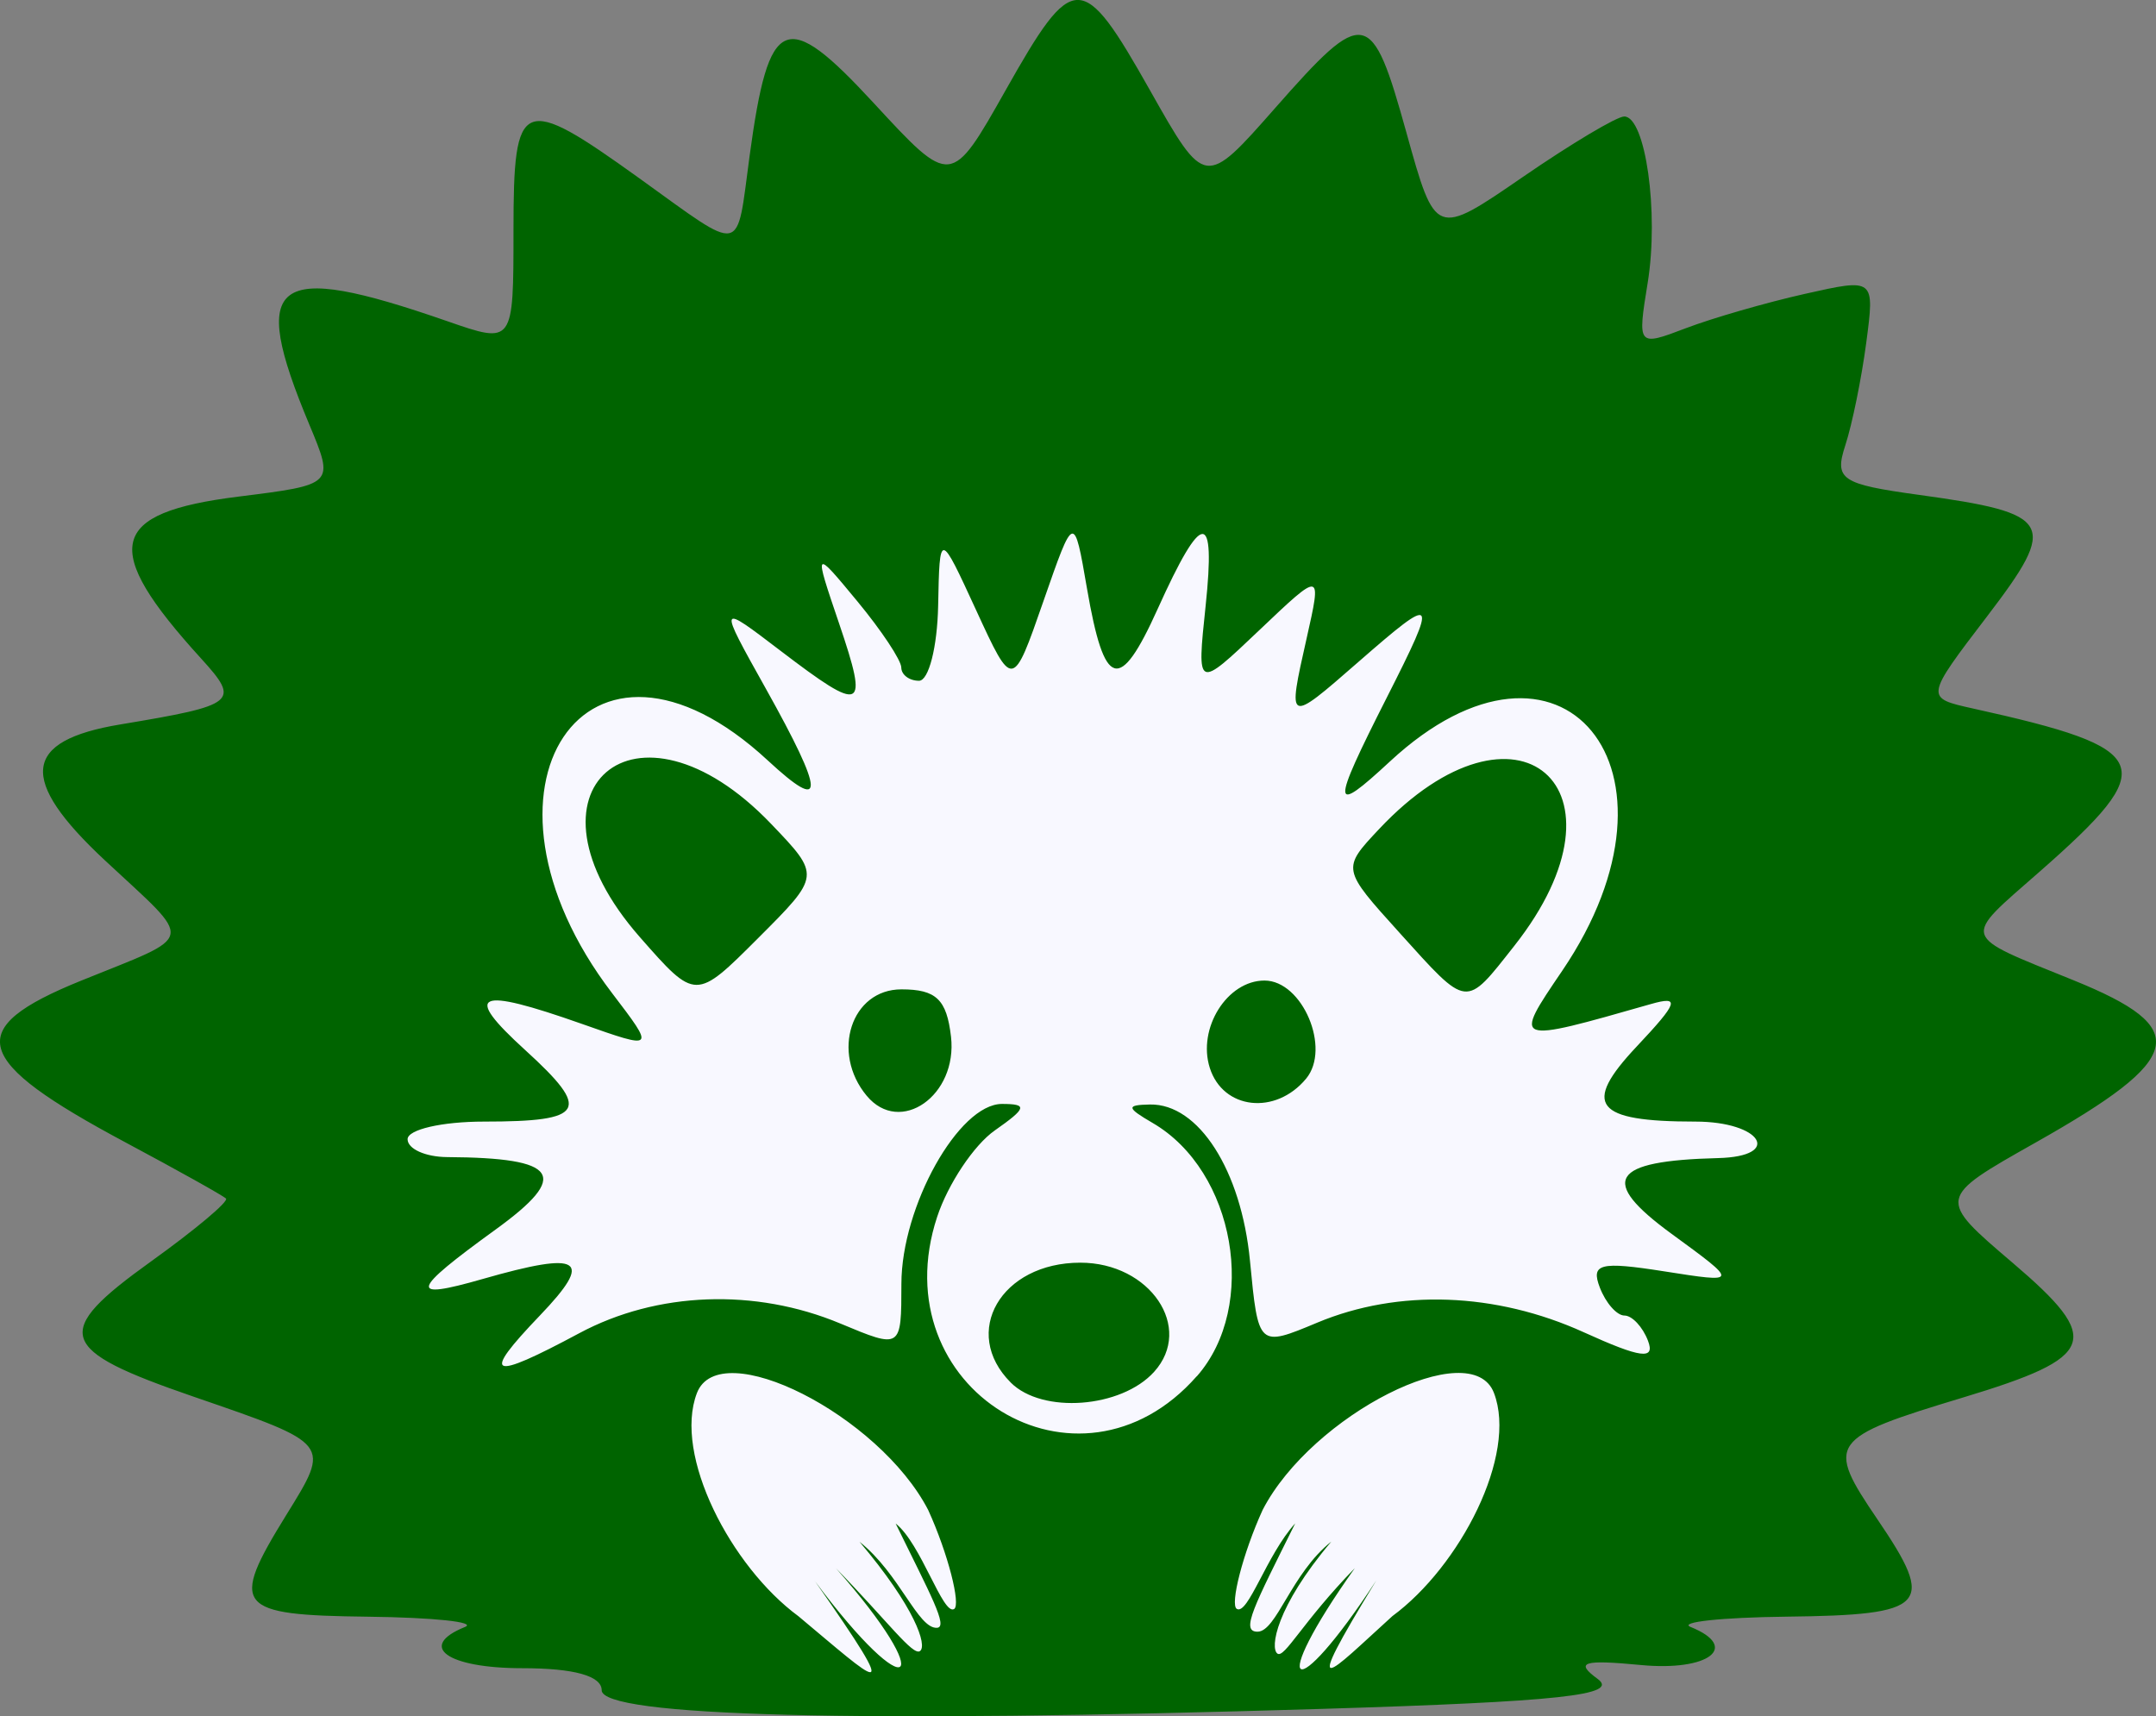 <?xml version="1.0" encoding="UTF-8" standalone="no"?>
<!-- Created with Inkscape (http://www.inkscape.org/) -->

<svg
   width="112.631mm"
   height="89.67mm"
   viewBox="0 0 112.631 89.67"
   version="1.1"
   id="svg5"
   inkscape:version="1.1.2 (0a00cf5339, 2022-02-04)"
   sodipodi:docname="hedgehog006400.svg"
   xmlns:inkscape="http://www.inkscape.org/namespaces/inkscape"
   xmlns:sodipodi="http://sodipodi.sourceforge.net/DTD/sodipodi-0.dtd"
   xmlns="http://www.w3.org/2000/svg"
   xmlns:svg="http://www.w3.org/2000/svg">
  <rect x="0" y="0" width="112.631" height="89.67" fill="#808080" stroke="none"/>
  <sodipodi:namedview
     id="namedview7"
     pagecolor="#ffffff"
     bordercolor="#666666"
     borderopacity="1.0"
     inkscape:pageshadow="2"
     inkscape:pageopacity="0.0"
     inkscape:pagecheckerboard="0"
     inkscape:document-units="mm"
     showgrid="false"
     inkscape:zoom="1.6053318"
     inkscape:cx="217.08907"
     inkscape:cy="251.3499"
     inkscape:window-width="1920"
     inkscape:window-height="1006"
     inkscape:window-x="1920"
     inkscape:window-y="0"
     inkscape:window-maximized="1"
     inkscape:current-layer="layer1"
     fit-margin-top="0"
     fit-margin-left="0"
     fit-margin-right="0"
     fit-margin-bottom="0" />
  <defs
     id="defs2" />
  <g
     inkscape:label="Layer 1"
     inkscape:groupmode="layer"
     id="layer1"
     transform="translate(-63.8,-34.888)">
    <path
       style="fill:#f8f8ff;fill-opacity:1"
       d="m 120.284,123.364 c -49.706,5.877 -56.773,-59.889 0.23,-64.645 50.886,0.907 53.122,68.219 -0.23,64.645 z"
       id="path1107"
       sodipodi:nodetypes="ccc" />
    <path
       id="path1842"
       style="stroke-width:0.921;fill:#006400;"
       d="m 95.233,123.197 c -0.001,-0.75 -1.446,-1.152 -4.148,-1.152 -3.924,0 -5.508,-1.139 -2.994,-2.154 0.633,-0.256 -1.647,-0.497 -5.067,-0.537 -6.916,-0.081 -7.248,-0.493 -4.271,-5.31 2.328,-3.767 2.381,-3.699 -4.836,-6.184 -7.165,-2.467 -7.436,-3.327 -2.226,-7.068 2.305,-1.655 4.067,-3.133 3.915,-3.285 -0.152,-0.152 -2.511,-1.47 -5.244,-2.93 -8.066,-4.31 -8.517,-5.94 -2.34,-8.447 6.087,-2.47 5.971,-1.897 1.262,-6.289 -4.546,-4.24 -4.321,-6.251 0.794,-7.103 6.095,-1.015 6.293,-1.177 4.217,-3.458 -5.263,-5.781 -4.841,-7.597 1.967,-8.447 5.008,-0.626 5.008,-0.626 3.697,-3.763 -3.191,-7.637 -1.935,-8.578 7.211,-5.4 3.455,1.201 3.455,1.201 3.455,-4.747 0,-6.984 0.406,-7.152 6.571,-2.723 5.53,3.973 5.053,4.069 5.762,-1.152 1.007,-7.412 1.867,-7.779 6.493,-2.769 4.035,4.371 4.035,4.371 6.892,-0.691 3.541,-6.274 3.984,-6.273 7.537,0.023 2.87,5.085 2.87,5.085 6.535,0.921 4.686,-5.324 5.039,-5.258 6.859,1.289 1.516,5.453 1.516,5.453 6.095,2.303 2.519,-1.732 4.895,-3.15 5.282,-3.15 1.112,0 1.821,5.016 1.227,8.68 -0.541,3.334 -0.534,3.342 2.002,2.378 1.399,-0.532 4.19,-1.337 6.202,-1.789 3.657,-0.822 3.657,-0.822 3.212,2.555 -0.245,1.857 -0.737,4.266 -1.092,5.352 -0.587,1.792 -0.229,2.033 3.855,2.594 7.01,0.964 7.286,1.453 3.563,6.33 -3.263,4.274 -3.263,4.274 -0.746,4.831 9.487,2.099 9.832,2.945 3.473,8.528 -4.085,3.586 -4.192,3.247 1.787,5.674 6.194,2.514 5.83,4.061 -1.992,8.475 -5.156,2.91 -5.156,2.91 -1.196,6.286 4.725,4.029 4.397,4.922 -2.581,7.03 -7.034,2.125 -7.205,2.368 -4.48,6.378 3.063,4.507 2.612,4.989 -4.756,5.076 -3.39,0.04 -5.646,0.282 -5.012,0.537 2.607,1.052 0.946,2.328 -2.591,1.99 -3.037,-0.29 -3.464,-0.153 -2.265,0.724 1.16,0.848 -1.95,1.186 -14.452,1.569 -24.26,0.744 -37.574,0.398 -37.577,-0.978 z m 11.127,-5.716 c 5.033,6.765 6.486,5.419 1.115,-0.653 2.735,2.808 4.016,4.586 4.386,4.321 0.39,-0.28 -0.25,-2.274 -3.16,-5.71 2.102,1.666 3.054,4.554 4.048,4.495 0.602,-0.035 -0.342,-1.734 -2.159,-5.446 1.325,1.032 2.467,4.818 3.053,4.465 0.362,-0.218 -0.319,-2.908 -1.354,-5.173 -2.567,-4.964 -10.903,-9.181 -12.081,-6.111 -1.245,3.244 1.775,9.064 5.302,11.66 4.041,3.374 5.683,5.043 0.851,-1.849 z m 19.963,-10.686 c 3.23,-3.67 2.002,-10.726 -2.303,-13.234 -1.378,-0.803 -1.399,-0.943 -0.143,-0.967 2.536,-0.048 4.768,3.441 5.222,8.161 0.435,4.523 0.435,4.523 3.521,3.234 4.232,-1.768 9.316,-1.585 13.914,0.503 2.994,1.359 3.747,1.458 3.356,0.44 -0.277,-0.722 -0.829,-1.312 -1.228,-1.312 -0.398,0 -0.977,-0.658 -1.286,-1.463 -0.48,-1.25 0.01,-1.373 3.356,-0.847 3.918,0.616 3.918,0.616 0.396,-1.956 -3.83,-2.798 -3.205,-3.82 2.424,-3.96 3.403,-0.085 2.271,-1.907 -1.185,-1.907 -5.262,0 -5.941,-0.866 -3.072,-3.915 2.178,-2.314 2.297,-2.669 0.748,-2.226 -7.24,2.068 -7.22,2.075 -4.631,-1.74 7.135,-10.514 -0.047,-19.238 -9.001,-10.934 -3.074,2.85 -3.094,2.446 -0.171,-3.325 2.709,-5.346 2.623,-5.454 -1.484,-1.869 -3.711,3.24 -3.707,3.241 -2.699,-1.231 0.798,-3.54 0.798,-3.54 -2.469,-0.435 -3.267,3.105 -3.267,3.105 -2.807,-1.254 0.535,-5.071 -0.169,-5.031 -2.503,0.144 -1.994,4.422 -2.786,4.194 -3.692,-1.062 -0.679,-3.936 -0.679,-3.936 -2.281,0.67 -1.602,4.606 -1.602,4.606 -3.51,0.461 -1.908,-4.146 -1.908,-4.146 -1.986,-0.23 -0.043,2.153 -0.492,3.915 -0.999,3.915 -0.507,0 -0.923,-0.311 -0.926,-0.691 -0.002,-0.38 -1.034,-1.935 -2.291,-3.455 -2.287,-2.764 -2.287,-2.764 -0.958,1.152 1.561,4.598 1.274,4.732 -3.061,1.426 -3.264,-2.49 -3.264,-2.49 -0.778,1.958 3.114,5.571 3.143,6.58 0.11,3.769 -9.453,-8.761 -16.292,1.459 -8.134,12.156 2.261,2.965 2.261,2.965 -1.561,1.616 -5.552,-1.959 -6.265,-1.632 -2.974,1.363 3.472,3.16 3.14,3.737 -2.152,3.737 -2.196,0 -3.992,0.415 -3.992,0.921 0,0.507 0.933,0.927 2.073,0.934 5.832,0.035 6.441,0.948 2.526,3.784 -4.458,3.229 -4.585,3.705 -0.69,2.588 5.182,-1.486 5.846,-1.064 3,1.907 -3.103,3.239 -2.644,3.444 2.062,0.921 4.055,-2.173 9.184,-2.364 13.628,-0.508 3.195,1.335 3.195,1.335 3.198,-2.073 0.004,-4.045 2.997,-9.396 5.255,-9.396 1.353,0 1.294,0.214 -0.377,1.385 -1.087,0.762 -2.442,2.793 -3.01,4.513 -2.964,8.982 7.388,15.343 13.559,8.331 z m -9.719,0.327 c -2.623,-2.623 -0.511,-6.264 3.633,-6.264 3.646,0 5.94,3.399 3.852,5.706 -1.716,1.896 -5.84,2.204 -7.485,0.559 z m -7.528,-14.985 c -1.88,-2.265 -0.804,-5.559 1.816,-5.559 1.813,0 2.364,0.526 2.589,2.471 0.355,3.076 -2.661,5.189 -4.405,3.087 z m 17.924,-1.457 c -0.656,-2.067 0.907,-4.562 2.858,-4.562 1.982,0 3.485,3.545 2.174,5.126 -1.598,1.926 -4.339,1.619 -5.032,-0.564 z m -29.775,-6.833 c -6.741,-7.678 -0.227,-13.311 6.85,-5.923 2.597,2.711 2.597,2.711 -0.669,5.977 -3.266,3.266 -3.266,3.266 -6.181,-0.054 z m 39.677,-0.237 c -3.009,-3.329 -3.009,-3.329 -1.061,-5.403 7.202,-7.666 13.586,-2.166 7.071,6.093 -2.592,3.286 -2.397,3.309 -6.011,-0.69 z m -1.211,33.862 c -4.078,6.686 -2.469,4.861 0.851,1.849 3.527,-2.596 6.547,-8.416 5.302,-11.66 -1.178,-3.07 -9.514,1.146 -12.081,6.111 -1.035,2.265 -1.716,4.955 -1.354,5.173 0.586,0.353 1.562,-2.827 3.053,-4.466 -2.129,4.291 -2.877,5.654 -1.974,5.659 0.996,0.006 1.76,-3.042 3.862,-4.709 -2.91,3.436 -3.207,5.573 -2.817,5.852 0.37,0.265 1.308,-1.655 4.043,-4.463 -4.625,6.508 -3.252,7.331 1.115,0.653 z"
       sodipodi:nodetypes="sssssssssssssssssssssssssssssssssssssssssssssssscscscscscsssscsssssssscsssssssssssssssscsssssssssssssssscsssssssssssssssssssssssssccscscscsccc" />
  </g>
</svg>
